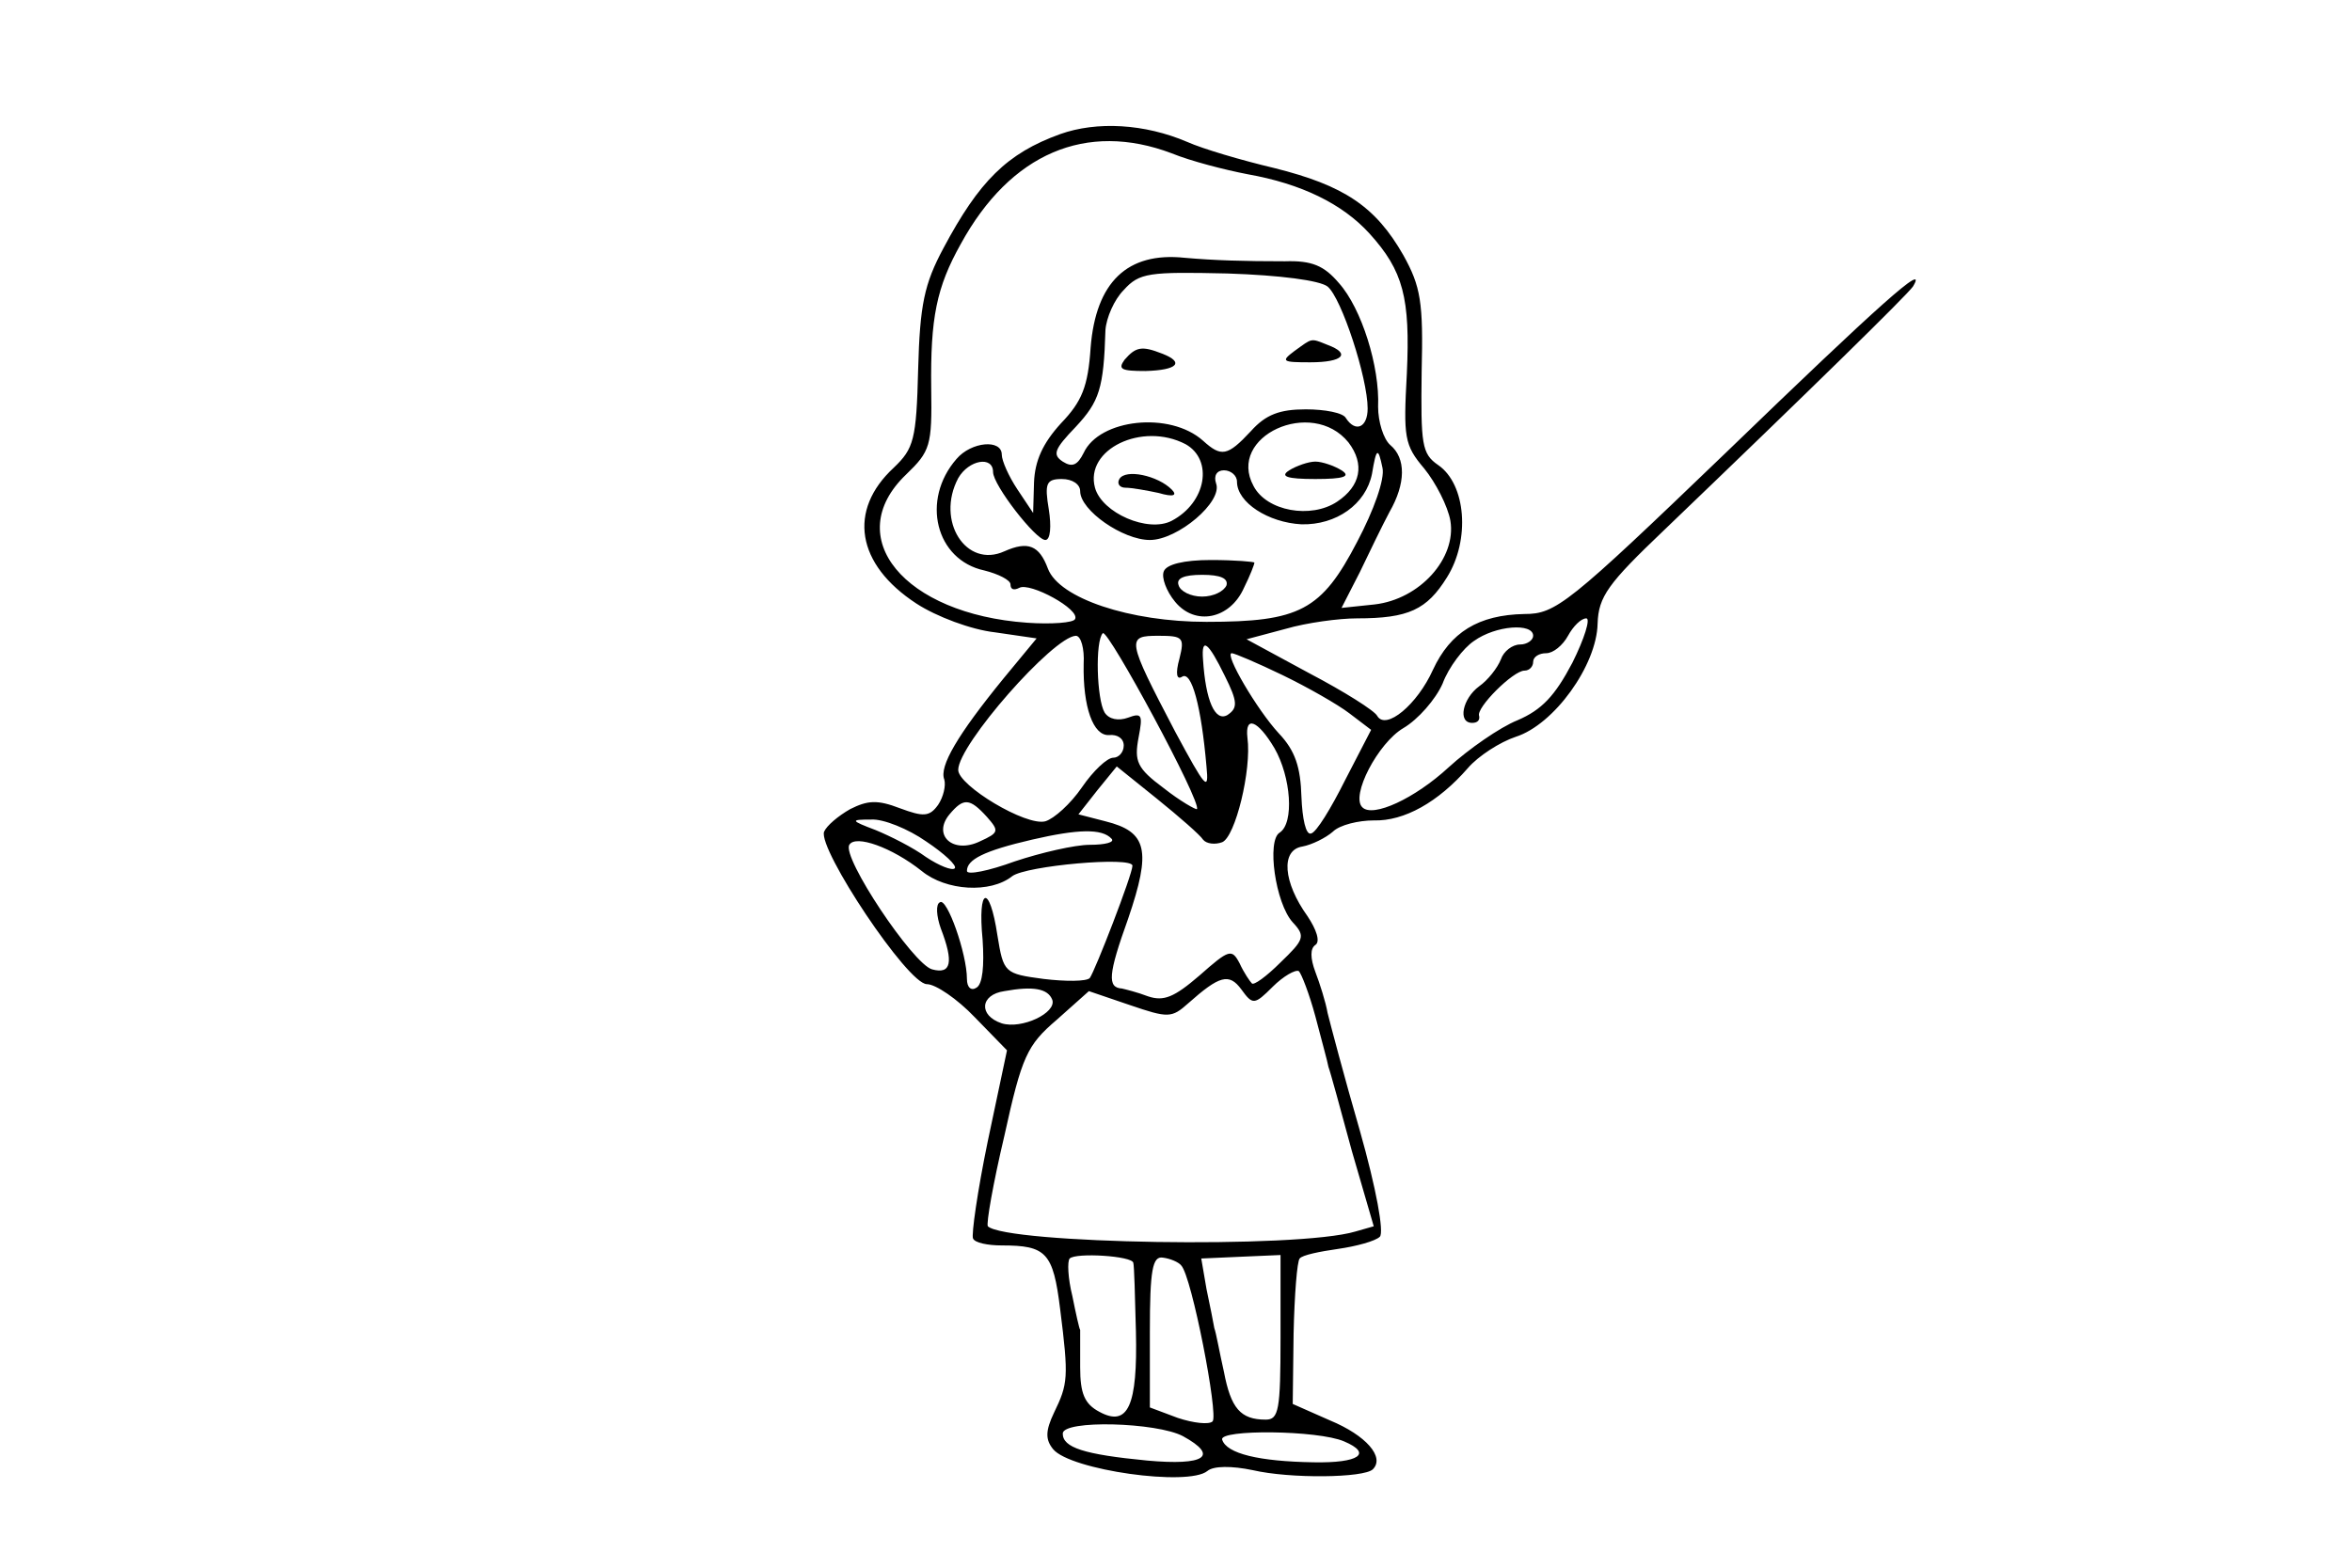 
<svg version="1.0" xmlns="http://www.w3.org/2000/svg"
 width="150px" height="100px" viewBox="0 0 216 144"
 preserveAspectRatio="xMidYMid meet">
<g transform="translate(40,144) scale(0.08,-0.08)"
fill="#000000" stroke="none">
<path d="M717 1646 c-61 -22 -93 -54 -134 -131 -22 -41 -27 -65 -29 -139 -2
-81 -5 -91 -28 -113 -53 -49 -43 -111 26 -156 23 -15 63 -30 90 -33 l48 -7
-38 -46 c-53 -65 -74 -101 -68 -116 2 -7 -1 -20 -7 -29 -10 -14 -17 -14 -44
-4 -26 10 -37 9 -57 -1 -14 -8 -27 -19 -30 -26 -7 -20 96 -175 118 -175 10 0
35 -17 55 -38 l37 -38 -22 -104 c-12 -58 -19 -108 -17 -112 2 -5 17 -8 33 -8
51 0 59 -8 67 -73 10 -79 9 -86 -7 -119 -10 -21 -10 -31 -1 -42 20 -24 155
-43 177 -25 7 6 28 6 52 1 43 -10 128 -9 138 1 14 14 -8 39 -49 56 l-43 19 1
81 c1 44 4 83 7 86 3 4 23 8 44 11 21 3 43 9 48 14 5 5 -4 55 -23 122 -18 62
-34 123 -37 135 -2 12 -9 34 -14 47 -6 16 -6 27 0 31 6 4 1 18 -9 33 -28 39
-31 76 -6 80 11 2 27 10 35 17 8 8 30 13 47 13 35 -1 74 21 108 60 12 14 37
30 55 36 44 14 93 82 94 130 1 31 12 46 76 107 171 164 279 270 286 280 18 30
-38 -20 -215 -191 -181 -174 -195 -185 -231 -185 -53 -1 -85 -21 -105 -64 -18
-40 -54 -70 -64 -53 -3 6 -38 28 -78 49 l-72 39 45 12 c24 7 61 12 82 12 59 0
80 10 103 47 27 43 22 107 -10 129 -19 13 -20 24 -19 107 2 80 -1 98 -21 134
-32 56 -68 80 -148 100 -38 9 -82 22 -100 30 -49 21 -104 24 -146 9z m128 -22
c22 -9 61 -19 87 -24 62 -11 109 -34 140 -68 39 -43 47 -74 43 -161 -4 -73 -3
-82 20 -109 13 -16 27 -43 30 -60 7 -43 -35 -90 -87 -96 l-38 -4 21 41 c11 23
26 54 34 69 19 33 19 62 1 77 -8 7 -14 27 -14 44 2 46 -19 113 -45 142 -17 20
-31 26 -62 25 -47 0 -81 1 -115 4 -66 7 -102 -28 -108 -103 -3 -45 -10 -62
-34 -87 -21 -23 -30 -43 -31 -68 l-1 -35 -18 27 c-10 15 -18 33 -18 40 0 18
-35 15 -52 -5 -41 -47 -24 -116 32 -128 16 -4 30 -11 30 -16 0 -6 4 -7 10 -4
12 7 71 -25 64 -36 -2 -4 -27 -6 -55 -4 -141 10 -214 98 -139 170 28 27 30 33
29 99 -1 81 6 116 34 166 57 104 144 141 242 104z m179 -153 c16 -13 46 -105
46 -140 0 -22 -14 -28 -25 -11 -3 6 -24 10 -46 10 -30 0 -46 -6 -63 -25 -27
-29 -34 -30 -55 -11 -38 34 -119 25 -137 -14 -7 -14 -13 -17 -24 -10 -12 8
-10 14 15 40 27 29 32 44 34 111 1 14 10 35 21 46 18 20 29 21 119 19 61 -2
106 -8 115 -15z m24 -179 c19 -25 14 -50 -13 -68 -30 -20 -81 -11 -96 18 -31
57 67 102 109 50z m-187 -2 c32 -18 24 -67 -16 -88 -27 -14 -80 9 -88 38 -12
44 54 76 104 50z m197 -112 c-41 -79 -66 -92 -173 -92 -88 0 -169 27 -182 61
-10 27 -23 32 -50 20 -44 -20 -79 35 -53 84 12 21 40 26 40 7 0 -15 49 -78 60
-78 6 0 7 16 4 35 -5 30 -3 35 15 35 12 0 21 -6 21 -14 0 -22 49 -56 80 -56
32 0 84 44 76 65 -3 9 1 15 9 15 8 0 15 -6 15 -13 0 -24 36 -47 74 -49 40 -1
74 23 81 58 5 30 7 31 12 7 3 -13 -10 -49 -29 -85z m247 -139 c-20 -38 -35
-54 -63 -66 -20 -8 -56 -33 -79 -54 -39 -36 -87 -58 -99 -46 -14 13 18 74 47
91 17 10 37 33 45 51 7 19 24 41 36 49 25 18 68 21 68 6 0 -5 -7 -10 -15 -10
-9 0 -19 -8 -22 -17 -4 -10 -15 -24 -25 -31 -19 -14 -25 -42 -8 -42 6 0 9 3 8
8 -4 9 39 52 52 52 6 0 10 5 10 10 0 6 7 10 15 10 8 0 19 9 25 20 6 11 15 20
21 20 5 0 -2 -23 -16 -51z m-431 -168 c-1 -1 -19 9 -38 24 -31 23 -34 31 -29
58 5 26 4 29 -12 23 -11 -4 -22 -2 -27 6 -9 15 -11 82 -2 91 6 5 114 -195 108
-202z m-130 167 c-1 -50 11 -83 29 -82 10 1 17 -4 17 -12 0 -8 -6 -14 -12 -14
-7 0 -23 -15 -36 -34 -13 -19 -32 -36 -42 -39 -22 -6 -100 41 -100 59 0 29
109 153 135 154 6 0 10 -15 9 -32z m110 6 c-5 -18 -3 -25 3 -21 11 7 22 -34
28 -103 3 -30 -1 -25 -36 40 -56 107 -56 110 -19 110 28 0 30 -2 24 -26z m52
-20 c15 -30 15 -37 3 -45 -14 -8 -25 16 -28 64 -2 26 6 20 25 -19z m66 1 c29
-14 64 -34 77 -44 l25 -19 -30 -58 c-16 -32 -33 -60 -39 -61 -6 -2 -10 17 -11
42 -1 34 -7 53 -26 73 -25 27 -63 92 -54 92 3 0 29 -11 58 -25z m-9 -84 c19
-33 23 -86 6 -97 -15 -9 -5 -81 15 -103 15 -16 13 -20 -14 -46 -16 -16 -31
-27 -33 -24 -2 2 -9 12 -14 23 -9 17 -12 16 -46 -14 -29 -25 -41 -30 -59 -24
-13 5 -26 8 -30 9 -17 1 -16 16 7 80 27 79 22 100 -26 112 l-31 8 22 28 22 27
46 -37 c26 -21 50 -42 53 -47 4 -5 14 -6 22 -3 15 6 34 83 29 120 -3 26 12 20
31 -12z m-330 -79 c14 -16 14 -18 -8 -28 -31 -15 -55 7 -35 31 16 19 23 19 43
-3z m-70 -28 c21 -14 36 -28 33 -31 -3 -3 -18 3 -33 13 -15 11 -41 24 -58 31
-29 11 -29 12 -5 12 14 1 43 -11 63 -25z m213 3 c4 -4 -7 -7 -25 -7 -17 0 -56
-9 -86 -19 -30 -11 -55 -16 -55 -11 0 13 19 23 75 36 52 12 80 13 91 1z m-218
-37 c28 -23 79 -26 104 -6 16 12 138 23 138 12 0 -10 -43 -121 -49 -129 -4 -4
-28 -4 -53 -1 -45 6 -46 7 -53 50 -9 60 -23 56 -17 -5 2 -30 0 -51 -7 -55 -6
-4 -11 0 -11 10 0 29 -23 94 -31 88 -5 -2 -4 -16 1 -30 15 -39 12 -53 -10 -47
-22 6 -104 129 -95 143 7 12 49 -3 83 -30z m452 -167 c7 -27 14 -52 15 -58 2
-5 14 -49 27 -97 l25 -86 -21 -6 c-67 -20 -401 -14 -422 6 -2 3 6 49 19 104
20 91 26 104 60 133 l37 33 47 -16 c44 -15 48 -15 67 2 36 32 47 35 61 16 13
-18 15 -18 36 3 12 12 26 20 30 18 3 -3 12 -26 19 -52z m-302 19 c5 -15 -35
-34 -58 -27 -27 9 -25 33 3 37 33 6 50 3 55 -10z m93 -302 c1 -3 2 -38 3 -79
2 -85 -9 -110 -42 -92 -17 9 -22 21 -22 51 0 22 0 41 0 43 -1 1 -5 19 -9 39
-5 20 -6 40 -3 43 7 7 72 3 73 -5z m55 -3 c12 -12 43 -172 36 -179 -4 -4 -22
-2 -40 4 l-32 12 0 87 c0 71 3 87 15 85 8 -1 18 -5 21 -9z m114 -83 c0 -83 -2
-94 -17 -94 -29 0 -40 13 -48 55 -5 22 -9 45 -11 50 -1 6 -5 26 -9 45 l-6 35
45 2 46 2 0 -95z m-112 -113 c42 -23 25 -34 -41 -28 -73 7 -97 15 -97 31 0 16
108 13 138 -3z m185 -6 c33 -14 17 -25 -35 -24 -63 1 -100 10 -105 26 -4 12
110 11 140 -2z"/>
<path d="M986 1397 c-16 -12 -14 -13 18 -13 38 0 47 10 20 20 -20 8 -17 8 -38
-7z"/>
<path d="M791 1387 c-8 -11 -4 -13 24 -13 37 1 45 10 19 20 -23 9 -30 8 -43
-7z"/>
<path d="M980 1260 c-11 -7 -3 -10 30 -10 33 0 41 3 30 10 -8 5 -22 10 -30 10
-8 0 -22 -5 -30 -10z"/>
<path d="M785 1250 c-3 -5 0 -10 7 -10 7 0 24 -3 38 -6 17 -5 22 -3 15 4 -16
16 -53 24 -60 12z"/>
<path d="M836 1144 c-3 -7 3 -23 13 -35 23 -28 63 -20 79 16 7 14 12 27 12 29
0 1 -22 3 -50 3 -31 0 -51 -5 -54 -13z m72 -16 c-3 -7 -15 -13 -28 -13 -13 0
-25 6 -27 13 -3 8 6 12 27 12 21 0 30 -4 28 -12z"/>
</g>
</svg>
